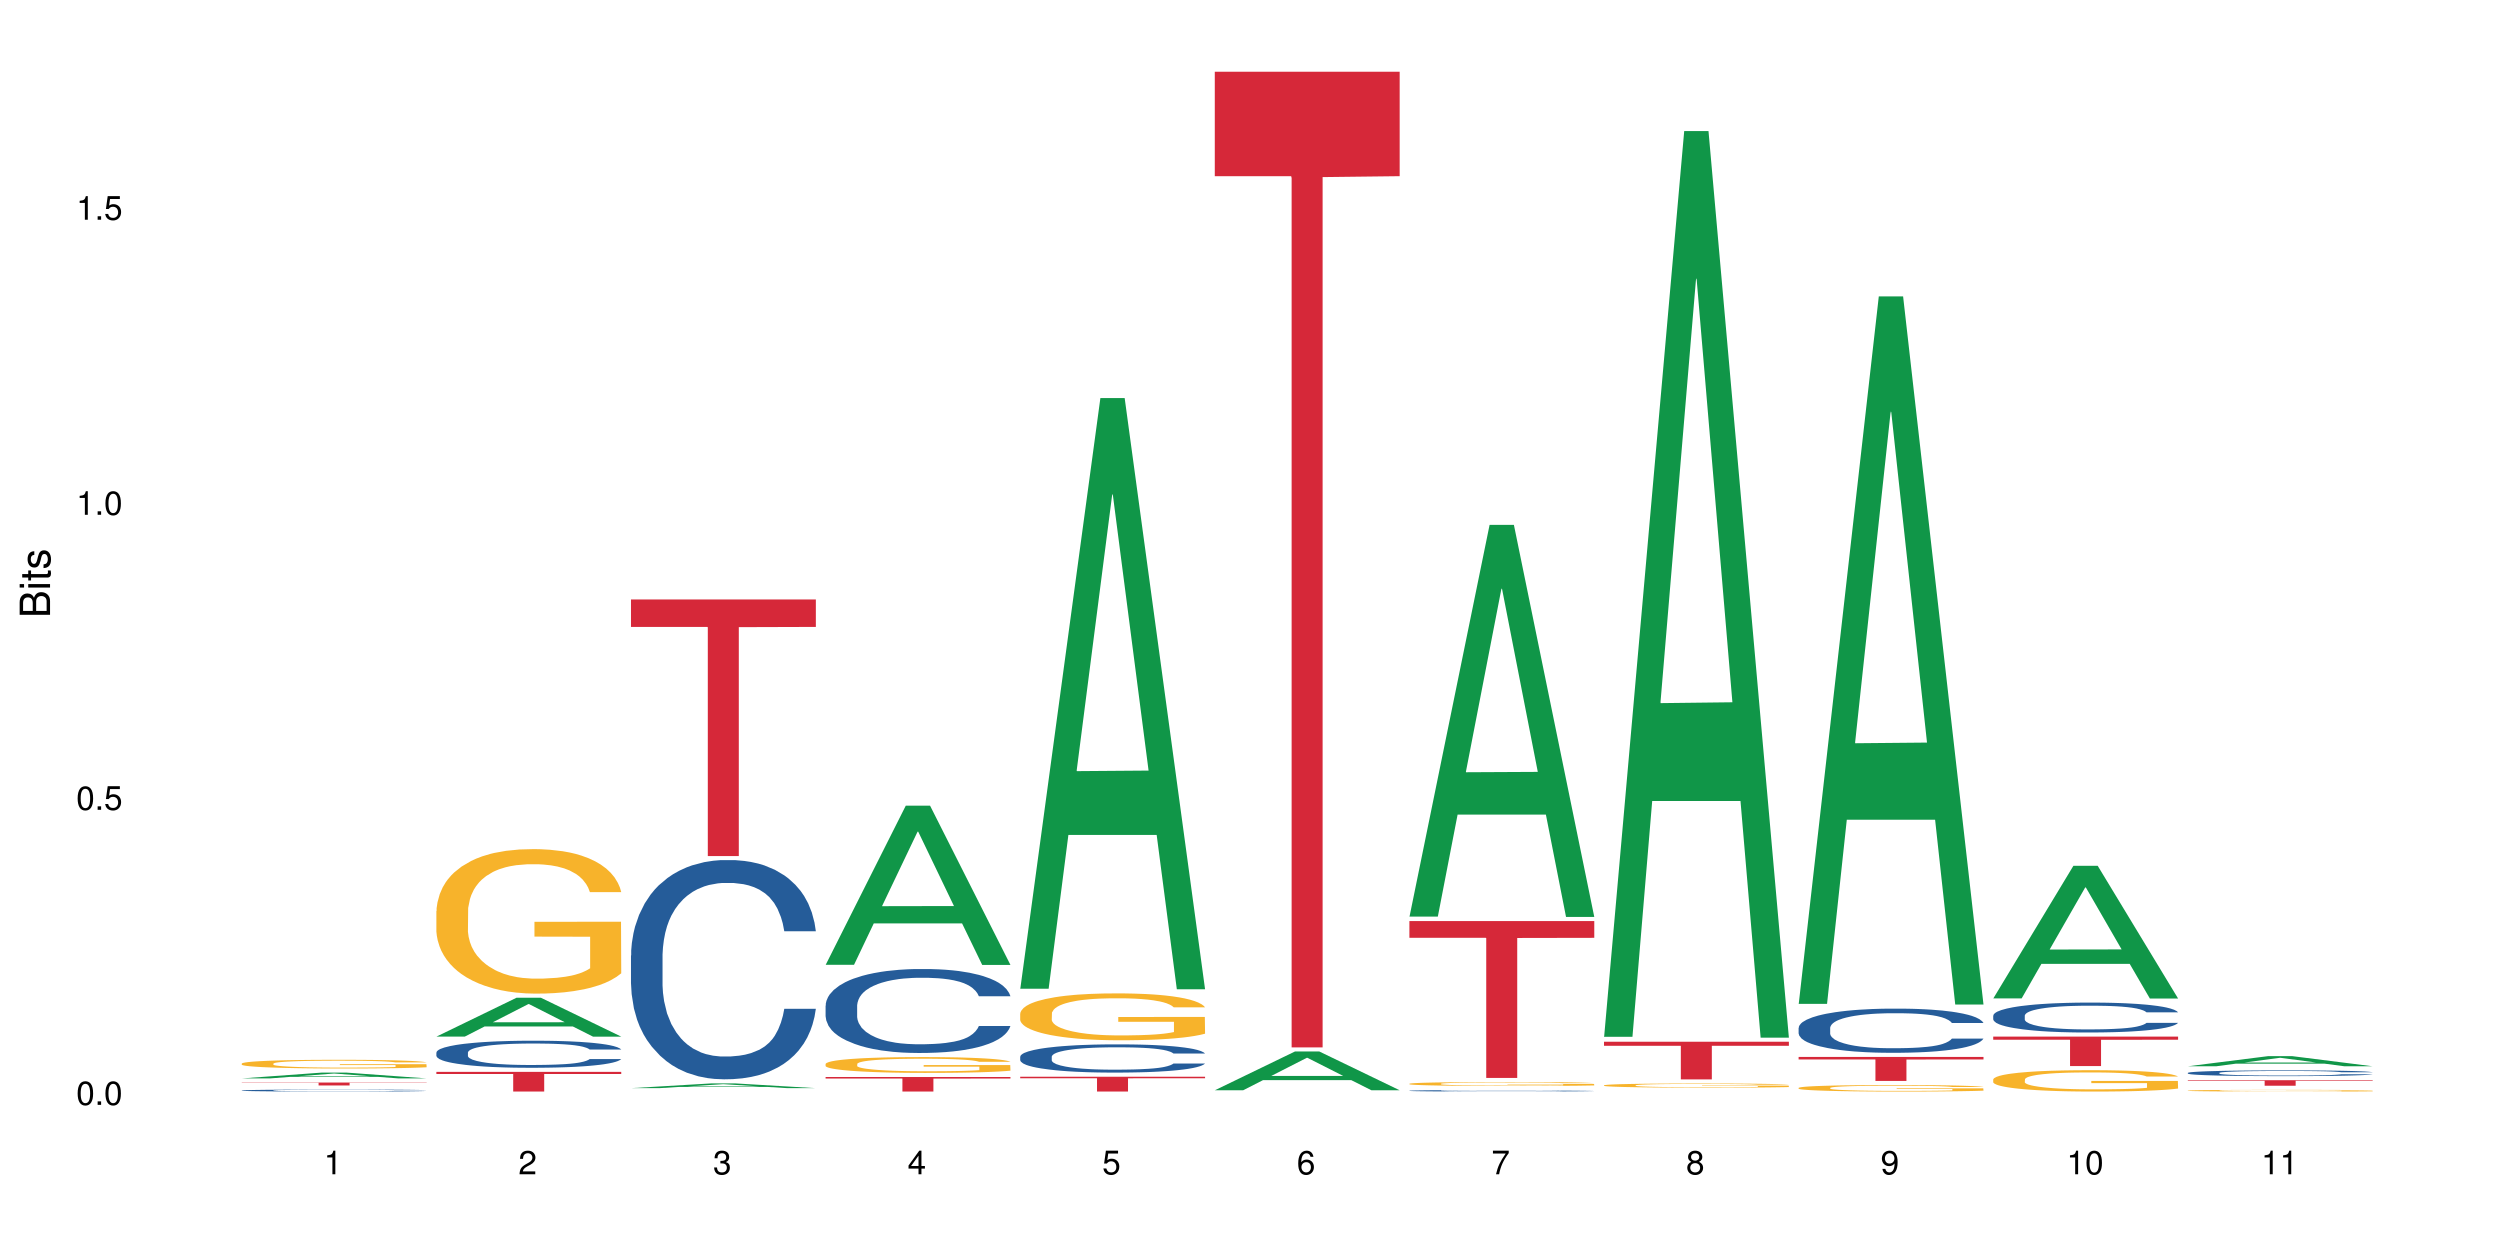 <?xml version="1.0" encoding="UTF-8"?>
<svg xmlns="http://www.w3.org/2000/svg" xmlns:xlink="http://www.w3.org/1999/xlink" width="720pt" height="360pt" viewBox="0 0 720 360" version="1.1">
<defs>
<g>
<symbol overflow="visible" id="glyph0-0">
<path style="stroke:none;" d=""/>
</symbol>
<symbol overflow="visible" id="glyph0-1">
<path style="stroke:none;" d="M 2.641 -6.797 C 2 -6.797 1.422 -6.531 1.078 -6.047 C 0.641 -5.453 0.406 -4.547 0.406 -3.297 C 0.406 -1 1.188 0.219 2.641 0.219 C 4.078 0.219 4.859 -1 4.859 -3.234 C 4.859 -4.562 4.656 -5.438 4.203 -6.047 C 3.844 -6.531 3.281 -6.797 2.641 -6.797 Z M 2.641 -6.047 C 3.547 -6.047 4 -5.125 4 -3.312 C 4 -1.375 3.562 -0.484 2.625 -0.484 C 1.734 -0.484 1.281 -1.422 1.281 -3.281 C 1.281 -5.141 1.734 -6.047 2.641 -6.047 Z M 2.641 -6.047 "/>
</symbol>
<symbol overflow="visible" id="glyph0-2">
<path style="stroke:none;" d="M 1.828 -1 L 0.828 -1 L 0.828 0 L 1.828 0 Z M 1.828 -1 "/>
</symbol>
<symbol overflow="visible" id="glyph0-3">
<path style="stroke:none;" d="M 4.562 -6.797 L 1.062 -6.797 L 0.547 -3.094 L 1.328 -3.094 C 1.719 -3.562 2.047 -3.734 2.578 -3.734 C 3.484 -3.734 4.062 -3.109 4.062 -2.094 C 4.062 -1.125 3.484 -0.531 2.578 -0.531 C 1.828 -0.531 1.375 -0.906 1.188 -1.672 L 0.328 -1.672 C 0.453 -1.109 0.547 -0.844 0.75 -0.594 C 1.125 -0.078 1.828 0.219 2.594 0.219 C 3.969 0.219 4.922 -0.781 4.922 -2.219 C 4.922 -3.562 4.031 -4.484 2.719 -4.484 C 2.25 -4.484 1.859 -4.359 1.469 -4.062 L 1.734 -5.969 L 4.562 -5.969 Z M 4.562 -6.797 "/>
</symbol>
<symbol overflow="visible" id="glyph0-4">
<path style="stroke:none;" d="M 2.484 -4.844 L 2.484 0 L 3.328 0 L 3.328 -6.797 L 2.766 -6.797 C 2.469 -5.75 2.281 -5.609 0.984 -5.453 L 0.984 -4.844 Z M 2.484 -4.844 "/>
</symbol>
<symbol overflow="visible" id="glyph0-5">
<path style="stroke:none;" d="M 4.859 -0.828 L 1.281 -0.828 C 1.359 -1.391 1.672 -1.75 2.5 -2.234 L 3.469 -2.75 C 4.406 -3.266 4.906 -3.969 4.906 -4.812 C 4.906 -5.375 4.672 -5.906 4.266 -6.266 C 3.859 -6.625 3.375 -6.797 2.719 -6.797 C 1.859 -6.797 1.219 -6.5 0.844 -5.922 C 0.609 -5.562 0.5 -5.125 0.484 -4.438 L 1.328 -4.438 C 1.359 -4.906 1.406 -5.188 1.531 -5.406 C 1.75 -5.812 2.188 -6.062 2.703 -6.062 C 3.469 -6.062 4.031 -5.516 4.031 -4.781 C 4.031 -4.25 3.719 -3.797 3.125 -3.438 L 2.234 -2.938 C 0.812 -2.141 0.406 -1.5 0.328 0 L 4.859 0 Z M 4.859 -0.828 "/>
</symbol>
<symbol overflow="visible" id="glyph0-6">
<path style="stroke:none;" d="M 2.125 -3.125 L 2.578 -3.125 C 3.516 -3.125 3.984 -2.703 3.984 -1.891 C 3.984 -1.031 3.469 -0.531 2.578 -0.531 C 1.656 -0.531 1.203 -0.984 1.156 -1.969 L 0.312 -1.969 C 0.344 -1.422 0.438 -1.078 0.609 -0.766 C 0.953 -0.109 1.625 0.219 2.547 0.219 C 3.953 0.219 4.859 -0.609 4.859 -1.906 C 4.859 -2.766 4.516 -3.25 3.703 -3.516 C 4.344 -3.766 4.656 -4.25 4.656 -4.938 C 4.656 -6.109 3.875 -6.797 2.578 -6.797 C 1.203 -6.797 0.484 -6.047 0.453 -4.609 L 1.297 -4.609 C 1.312 -5.016 1.344 -5.25 1.453 -5.453 C 1.641 -5.828 2.062 -6.062 2.594 -6.062 C 3.344 -6.062 3.797 -5.625 3.797 -4.906 C 3.797 -4.422 3.609 -4.141 3.25 -3.984 C 3.016 -3.891 2.719 -3.844 2.125 -3.844 Z M 2.125 -3.125 "/>
</symbol>
<symbol overflow="visible" id="glyph0-7">
<path style="stroke:none;" d="M 3.141 -1.625 L 3.141 0 L 3.984 0 L 3.984 -1.625 L 4.984 -1.625 L 4.984 -2.391 L 3.984 -2.391 L 3.984 -6.797 L 3.359 -6.797 L 0.266 -2.516 L 0.266 -1.625 Z M 3.141 -2.391 L 1 -2.391 L 3.141 -5.359 Z M 3.141 -2.391 "/>
</symbol>
<symbol overflow="visible" id="glyph0-8">
<path style="stroke:none;" d="M 4.781 -5.031 C 4.609 -6.141 3.891 -6.797 2.844 -6.797 C 2.094 -6.797 1.422 -6.438 1.031 -5.828 C 0.609 -5.172 0.406 -4.344 0.406 -3.094 C 0.406 -1.953 0.578 -1.234 0.984 -0.625 C 1.359 -0.078 1.953 0.219 2.703 0.219 C 3.984 0.219 4.922 -0.734 4.922 -2.078 C 4.922 -3.344 4.062 -4.234 2.844 -4.234 C 2.172 -4.234 1.641 -3.969 1.281 -3.469 C 1.281 -5.125 1.828 -6.047 2.797 -6.047 C 3.391 -6.047 3.797 -5.672 3.938 -5.031 Z M 2.734 -3.484 C 3.547 -3.484 4.062 -2.922 4.062 -2 C 4.062 -1.156 3.484 -0.531 2.703 -0.531 C 1.922 -0.531 1.328 -1.188 1.328 -2.047 C 1.328 -2.891 1.906 -3.484 2.734 -3.484 Z M 2.734 -3.484 "/>
</symbol>
<symbol overflow="visible" id="glyph0-9">
<path style="stroke:none;" d="M 4.984 -6.797 L 0.438 -6.797 L 0.438 -5.969 L 4.109 -5.969 C 2.5 -3.656 1.828 -2.234 1.328 0 L 2.219 0 C 2.594 -2.172 3.453 -4.047 4.984 -6.094 Z M 4.984 -6.797 "/>
</symbol>
<symbol overflow="visible" id="glyph0-10">
<path style="stroke:none;" d="M 3.75 -3.578 C 4.453 -4 4.688 -4.344 4.688 -4.984 C 4.688 -6.047 3.844 -6.797 2.641 -6.797 C 1.438 -6.797 0.594 -6.047 0.594 -4.984 C 0.594 -4.359 0.828 -4.016 1.516 -3.578 C 0.734 -3.203 0.359 -2.641 0.359 -1.891 C 0.359 -0.641 1.297 0.219 2.641 0.219 C 3.984 0.219 4.922 -0.641 4.922 -1.875 C 4.922 -2.641 4.531 -3.203 3.75 -3.578 Z M 2.641 -6.047 C 3.359 -6.047 3.812 -5.625 3.812 -4.969 C 3.812 -4.344 3.344 -3.922 2.641 -3.922 C 1.922 -3.922 1.453 -4.344 1.453 -4.984 C 1.453 -5.625 1.922 -6.047 2.641 -6.047 Z M 2.641 -3.203 C 3.484 -3.203 4.062 -2.672 4.062 -1.875 C 4.062 -1.062 3.484 -0.531 2.625 -0.531 C 1.797 -0.531 1.219 -1.078 1.219 -1.875 C 1.219 -2.672 1.797 -3.203 2.641 -3.203 Z M 2.641 -3.203 "/>
</symbol>
<symbol overflow="visible" id="glyph0-11">
<path style="stroke:none;" d="M 0.516 -1.547 C 0.672 -0.438 1.406 0.219 2.438 0.219 C 3.188 0.219 3.859 -0.141 4.266 -0.75 C 4.688 -1.406 4.891 -2.25 4.891 -3.484 C 4.891 -4.625 4.703 -5.359 4.312 -5.953 C 3.938 -6.5 3.344 -6.797 2.594 -6.797 C 1.297 -6.797 0.359 -5.844 0.359 -4.516 C 0.359 -3.25 1.234 -2.344 2.453 -2.344 C 3.094 -2.344 3.562 -2.578 4.016 -3.109 C 4 -1.453 3.469 -0.531 2.5 -0.531 C 1.906 -0.531 1.484 -0.906 1.359 -1.547 Z M 2.578 -6.062 C 3.375 -6.062 3.969 -5.406 3.969 -4.531 C 3.969 -3.688 3.375 -3.094 2.547 -3.094 C 1.734 -3.094 1.234 -3.672 1.234 -4.578 C 1.234 -5.438 1.797 -6.062 2.578 -6.062 Z M 2.578 -6.062 "/>
</symbol>
<symbol overflow="visible" id="glyph1-0">
<path style="stroke:none;" d=""/>
</symbol>
<symbol overflow="visible" id="glyph1-1">
<path style="stroke:none;" d="M 0 -0.953 L 0 -4.891 C 0 -5.719 -0.234 -6.344 -0.734 -6.797 C -1.188 -7.234 -1.812 -7.469 -2.5 -7.469 C -3.547 -7.469 -4.188 -7 -4.625 -5.875 C -4.984 -6.672 -5.641 -7.094 -6.531 -7.094 C -7.156 -7.094 -7.734 -6.859 -8.141 -6.391 C -8.562 -5.938 -8.75 -5.344 -8.75 -4.5 L -8.75 -0.953 Z M -4.984 -2.062 L -7.766 -2.062 L -7.766 -4.219 C -7.766 -4.844 -7.688 -5.203 -7.453 -5.5 C -7.219 -5.812 -6.859 -5.969 -6.375 -5.969 C -5.906 -5.969 -5.531 -5.812 -5.297 -5.5 C -5.062 -5.203 -4.984 -4.844 -4.984 -4.219 Z M -0.984 -2.062 L -4 -2.062 L -4 -4.781 C -4 -5.328 -3.859 -5.688 -3.578 -5.953 C -3.297 -6.219 -2.922 -6.359 -2.484 -6.359 C -2.062 -6.359 -1.688 -6.219 -1.406 -5.953 C -1.109 -5.688 -0.984 -5.328 -0.984 -4.781 Z M -0.984 -2.062 "/>
</symbol>
<symbol overflow="visible" id="glyph1-2">
<path style="stroke:none;" d="M -6.281 -1.797 L -6.281 -0.797 L 0 -0.797 L 0 -1.797 Z M -8.75 -1.797 L -8.75 -0.797 L -7.484 -0.797 L -7.484 -1.797 Z M -8.75 -1.797 "/>
</symbol>
<symbol overflow="visible" id="glyph1-3">
<path style="stroke:none;" d="M -6.281 -3.047 L -6.281 -2.016 L -8.016 -2.016 L -8.016 -1.016 L -6.281 -1.016 L -6.281 -0.172 L -5.469 -0.172 L -5.469 -1.016 L -0.719 -1.016 C -0.078 -1.016 0.281 -1.453 0.281 -2.234 C 0.281 -2.469 0.25 -2.719 0.188 -3.047 L -0.641 -3.047 C -0.609 -2.922 -0.594 -2.766 -0.594 -2.562 C -0.594 -2.141 -0.719 -2.016 -1.156 -2.016 L -5.469 -2.016 L -5.469 -3.047 Z M -6.281 -3.047 "/>
</symbol>
<symbol overflow="visible" id="glyph1-4">
<path style="stroke:none;" d="M -4.531 -5.25 C -5.766 -5.25 -6.469 -4.422 -6.469 -2.969 C -6.469 -1.516 -5.719 -0.562 -4.547 -0.562 C -3.562 -0.562 -3.094 -1.062 -2.734 -2.562 L -2.516 -3.484 C -2.344 -4.188 -2.094 -4.469 -1.625 -4.469 C -1.047 -4.469 -0.641 -3.875 -0.641 -3 C -0.641 -2.453 -0.797 -2 -1.062 -1.75 C -1.25 -1.594 -1.422 -1.531 -1.875 -1.469 L -1.875 -0.406 C -0.422 -0.453 0.281 -1.266 0.281 -2.922 C 0.281 -4.5 -0.5 -5.516 -1.719 -5.516 C -2.656 -5.516 -3.172 -4.984 -3.469 -3.734 L -3.703 -2.766 C -3.891 -1.953 -4.156 -1.609 -4.594 -1.609 C -5.172 -1.609 -5.547 -2.125 -5.547 -2.938 C -5.547 -3.75 -5.203 -4.172 -4.531 -4.203 Z M -4.531 -5.25 "/>
</symbol>
</g>
</defs>
<g id="surface100337">
<rect x="0" y="0" width="720" height="360" style="fill:rgb(100%,100%,100%);fill-opacity:1;stroke:none;"/>
<path style=" stroke:none;fill-rule:nonzero;fill:rgb(6.275%,58.824%,28.235%);fill-opacity:1;" d="M 69.629 310.578 L 69.688 310.578 L 92.723 308.906 L 99.723 308.906 L 122.875 310.582 L 114.738 310.582 L 108.938 310.145 L 83.508 310.145 L 77.82 310.578 L 69.629 310.578 L 85.957 309.965 L 106.605 309.961 L 96.309 309.18 L 96.195 309.18 L 96.082 309.184 L 85.898 309.961 L 85.957 309.965 Z M 69.629 310.578 "/>
<path style=" stroke:none;fill-rule:nonzero;fill:rgb(14.51%,36.078%,60%);fill-opacity:1;" d="M 69.629 314.047 L 69.695 314.047 L 69.695 314.031 L 69.891 314.012 L 70.344 313.988 L 70.797 313.969 L 71.969 313.941 L 73.59 313.91 L 75.277 313.887 L 76.512 313.871 L 77.617 313.863 L 80.148 313.844 L 81.773 313.832 L 83.523 313.824 L 85.668 313.816 L 87.227 313.809 L 90.73 313.801 L 93.328 313.797 L 102.289 313.797 L 104.172 313.801 L 106.25 313.805 L 108.004 313.809 L 111.055 313.82 L 113.781 313.836 L 115.016 313.844 L 116.965 313.859 L 118.457 313.875 L 119.496 313.891 L 120.664 313.91 L 121.703 313.934 L 122.484 313.961 L 122.875 313.984 L 113.781 313.984 L 113.328 313.961 L 112.809 313.945 L 111.836 313.922 L 110.859 313.91 L 109.496 313.895 L 108.266 313.883 L 106.574 313.875 L 105.082 313.867 L 103.523 313.863 L 102.031 313.859 L 99.172 313.855 L 94.629 313.855 L 92.098 313.859 L 90.73 313.863 L 88.785 313.871 L 87.422 313.879 L 85.797 313.891 L 84.695 313.898 L 83.328 313.914 L 82.355 313.926 L 81.254 313.941 L 80.602 313.953 L 80.02 313.969 L 79.5 313.988 L 79.109 314.004 L 78.852 314.023 L 78.719 314.043 L 78.719 314.125 L 78.852 314.145 L 79.176 314.164 L 80.02 314.199 L 81.254 314.227 L 82.68 314.246 L 84.043 314.262 L 84.824 314.27 L 85.863 314.277 L 87.484 314.289 L 89.824 314.301 L 91.188 314.305 L 93.266 314.309 L 95.406 314.312 L 98.266 314.312 L 100.797 314.309 L 102.484 314.305 L 104.238 314.301 L 106.641 314.293 L 108.133 314.285 L 109.434 314.273 L 110.406 314.266 L 111.055 314.258 L 112.031 314.238 L 112.809 314.223 L 113.395 314.203 L 113.781 314.188 L 122.875 314.188 L 122.484 314.207 L 121.898 314.227 L 121.316 314.242 L 120.406 314.262 L 119.367 314.277 L 117.875 314.297 L 116.641 314.309 L 115.016 314.32 L 113.523 314.332 L 111.898 314.34 L 109.496 314.352 L 107.938 314.355 L 106.25 314.359 L 104.238 314.363 L 101.707 314.367 L 98.977 314.371 L 93.719 314.371 L 91.707 314.367 L 89.043 314.363 L 85.73 314.352 L 83.328 314.344 L 81.445 314.332 L 79.824 314.324 L 78.004 314.309 L 75.668 314.285 L 74.238 314.27 L 73.266 314.254 L 72.16 314.234 L 71.383 314.215 L 70.473 314.184 L 69.824 314.148 L 69.629 314.117 Z M 69.629 314.047 "/>
<path style=" stroke:none;fill-rule:nonzero;fill:rgb(96.863%,70.196%,16.863%);fill-opacity:1;" d="M 69.629 306.293 L 69.695 306.293 L 69.695 306.246 L 69.953 306.141 L 70.602 306 L 71.449 305.883 L 72.355 305.793 L 72.941 305.742 L 73.914 305.676 L 74.758 305.625 L 76.902 305.52 L 79.629 305.426 L 81.121 305.383 L 82.809 305.344 L 85.215 305.301 L 86.316 305.285 L 89.691 305.25 L 93.523 305.227 L 97.746 305.219 L 99.691 305.223 L 102.355 305.23 L 105.992 305.254 L 108.07 305.277 L 109.691 305.301 L 111.379 305.332 L 113.457 305.375 L 115.406 305.434 L 116.965 305.488 L 118.523 305.555 L 119.82 305.629 L 120.926 305.711 L 121.898 305.805 L 122.484 305.887 L 122.875 305.965 L 113.848 305.965 L 113.328 305.887 L 112.742 305.824 L 111.77 305.746 L 110.797 305.691 L 109.82 305.648 L 108.004 305.59 L 106.445 305.555 L 104.496 305.52 L 102.613 305.5 L 100.473 305.488 L 99.172 305.48 L 95.73 305.48 L 92.613 305.5 L 90.797 305.516 L 89.5 305.535 L 87.68 305.57 L 86.578 305.598 L 85.926 305.613 L 83.98 305.688 L 82.68 305.75 L 81.965 305.793 L 81.059 305.863 L 80.406 305.926 L 79.695 306.016 L 79.305 306.086 L 78.785 306.242 L 78.719 306.652 L 78.914 306.742 L 79.305 306.836 L 79.824 306.918 L 80.602 307.004 L 81.383 307.07 L 82.746 307.16 L 83.914 307.219 L 84.824 307.258 L 86.578 307.32 L 87.289 307.34 L 88.98 307.383 L 90.73 307.414 L 92.875 307.441 L 94.5 307.457 L 97.094 307.469 L 100.406 307.469 L 104.305 307.453 L 106.77 307.434 L 108.457 307.418 L 109.562 307.402 L 110.926 307.375 L 111.898 307.352 L 112.809 307.328 L 113.914 307.289 L 113.914 306.742 L 97.875 306.738 L 97.875 306.48 L 122.809 306.48 L 122.875 307.375 L 121.512 307.438 L 119.82 307.496 L 118.199 307.543 L 116.512 307.582 L 114.109 307.625 L 112.16 307.652 L 109.172 307.684 L 106.445 307.707 L 103.59 307.719 L 101.055 307.727 L 98.07 307.727 L 95.406 307.723 L 92.551 307.711 L 90.277 307.691 L 88.199 307.668 L 86.121 307.641 L 83.523 307.59 L 81.836 307.551 L 80.082 307.504 L 78.332 307.445 L 76.773 307.383 L 75.734 307.336 L 74.695 307.281 L 73.59 307.211 L 72.551 307.133 L 71.773 307.062 L 71.059 306.984 L 70.539 306.906 L 70.02 306.805 L 69.758 306.723 L 69.629 306.652 Z M 69.629 306.293 "/>
<path style=" stroke:none;fill-rule:nonzero;fill:rgb(83.922%,15.686%,22.353%);fill-opacity:1;" d="M 69.629 311.762 L 122.875 311.762 L 122.875 311.852 L 100.684 311.855 L 100.684 312.617 L 91.754 312.617 L 91.754 311.855 L 91.625 311.852 L 69.629 311.852 Z M 69.629 311.762 "/>
<path style=" stroke:none;fill-rule:nonzero;fill:rgb(6.275%,58.824%,28.235%);fill-opacity:1;" d="M 125.676 298.539 L 125.734 298.527 L 148.77 287.344 L 155.77 287.344 L 178.918 298.551 L 170.785 298.551 L 164.984 295.625 L 139.555 295.625 L 133.867 298.539 L 125.676 298.539 L 142 294.414 L 162.652 294.402 L 152.355 289.176 L 152.242 289.164 L 152.129 289.195 L 141.945 294.402 L 142 294.414 Z M 125.676 298.539 "/>
<path style=" stroke:none;fill-rule:nonzero;fill:rgb(14.51%,36.078%,60%);fill-opacity:1;" d="M 125.676 303.121 L 125.742 303.113 L 125.742 302.941 L 125.934 302.672 L 126.391 302.328 L 126.844 302.094 L 128.012 301.672 L 129.637 301.27 L 131.324 300.953 L 132.559 300.77 L 133.664 300.625 L 136.195 300.363 L 137.816 300.227 L 139.57 300.105 L 141.715 299.984 L 143.273 299.914 L 146.777 299.801 L 149.375 299.75 L 151.391 299.73 L 155.738 299.73 L 158.336 299.758 L 160.219 299.793 L 162.297 299.852 L 164.051 299.914 L 167.102 300.07 L 169.828 300.27 L 171.062 300.383 L 173.012 300.605 L 174.504 300.82 L 175.543 301.004 L 176.711 301.27 L 177.75 301.59 L 178.531 301.953 L 178.918 302.258 L 169.828 302.258 L 169.375 301.973 L 168.855 301.754 L 167.883 301.461 L 166.906 301.254 L 165.543 301.047 L 164.309 300.91 L 162.621 300.777 L 161.129 300.691 L 159.57 300.625 L 158.078 300.582 L 155.219 300.543 L 151.906 300.543 L 150.676 300.555 L 148.141 300.613 L 146.777 300.664 L 144.832 300.762 L 143.469 300.855 L 141.844 300.996 L 140.738 301.117 L 139.375 301.305 L 138.402 301.469 L 137.297 301.703 L 136.648 301.879 L 136.066 302.078 L 135.547 302.316 L 135.156 302.562 L 134.895 302.828 L 134.766 303.086 L 134.766 304.188 L 134.895 304.445 L 135.219 304.742 L 136.066 305.18 L 137.297 305.555 L 138.727 305.855 L 140.09 306.07 L 140.871 306.168 L 141.91 306.281 L 143.531 306.426 L 145.871 306.566 L 147.234 306.625 L 149.312 306.684 L 151.453 306.711 L 154.312 306.711 L 156.844 306.684 L 158.531 306.645 L 160.285 306.59 L 162.688 306.469 L 164.18 306.355 L 165.48 306.219 L 166.453 306.082 L 167.102 305.969 L 168.074 305.75 L 168.855 305.508 L 169.441 305.258 L 169.828 305.016 L 178.918 305.016 L 178.531 305.301 L 177.945 305.578 L 177.363 305.785 L 176.453 306.035 L 175.414 306.254 L 173.922 306.504 L 172.688 306.668 L 171.062 306.844 L 169.57 306.98 L 167.945 307.102 L 165.543 307.246 L 163.984 307.316 L 162.297 307.379 L 160.285 307.438 L 157.754 307.488 L 155.023 307.516 L 152.492 307.523 L 149.766 307.508 L 147.754 307.48 L 145.09 307.414 L 141.777 307.289 L 139.375 307.152 L 137.492 307.016 L 135.871 306.875 L 134.051 306.684 L 131.715 306.367 L 130.285 306.125 L 129.312 305.926 L 128.207 305.648 L 127.43 305.398 L 126.52 305 L 125.871 304.496 L 125.676 304.102 Z M 125.676 303.121 "/>
<path style=" stroke:none;fill-rule:nonzero;fill:rgb(96.863%,70.196%,16.863%);fill-opacity:1;" d="M 125.676 262.371 L 125.742 262.332 L 125.742 261.57 L 126 259.863 L 126.648 257.504 L 127.492 255.566 L 128.402 254.047 L 128.988 253.246 L 129.961 252.109 L 130.805 251.27 L 132.949 249.562 L 135.676 247.965 L 137.168 247.281 L 138.855 246.633 L 141.258 245.91 L 142.363 245.645 L 145.738 245.039 L 149.57 244.656 L 153.793 244.543 L 155.738 244.582 L 158.402 244.734 L 162.039 245.152 L 164.117 245.531 L 165.738 245.91 L 167.426 246.406 L 169.504 247.168 L 171.453 248.078 L 173.012 248.992 L 174.57 250.133 L 175.867 251.348 L 176.973 252.676 L 177.945 254.273 L 178.531 255.605 L 178.918 256.934 L 169.895 256.934 L 169.375 255.605 L 168.789 254.578 L 167.816 253.324 L 166.844 252.41 L 165.867 251.688 L 164.051 250.699 L 162.492 250.094 L 160.543 249.562 L 158.66 249.219 L 156.52 248.992 L 155.219 248.914 L 151.777 248.914 L 148.66 249.18 L 146.844 249.484 L 145.543 249.789 L 143.727 250.359 L 142.621 250.816 L 141.973 251.121 L 140.027 252.297 L 138.727 253.363 L 138.012 254.086 L 137.105 255.223 L 136.453 256.25 L 135.738 257.77 L 135.352 258.91 L 134.832 261.496 L 134.766 268.34 L 134.961 269.781 L 135.352 271.34 L 135.871 272.711 L 136.648 274.152 L 137.43 275.258 L 138.793 276.738 L 139.961 277.727 L 140.871 278.371 L 142.621 279.398 L 143.336 279.742 L 145.023 280.426 L 146.777 280.957 L 148.922 281.414 L 150.543 281.641 L 153.141 281.832 L 156.453 281.832 L 160.348 281.605 L 162.816 281.301 L 164.504 280.996 L 165.609 280.73 L 166.973 280.312 L 167.945 279.93 L 168.855 279.512 L 169.961 278.867 L 169.961 269.781 L 153.922 269.746 L 153.922 265.488 L 178.855 265.449 L 178.918 280.312 L 177.555 281.336 L 175.867 282.324 L 174.246 283.086 L 172.555 283.73 L 170.152 284.453 L 168.207 284.91 L 165.219 285.441 L 162.492 285.785 L 159.637 286.012 L 157.102 286.129 L 154.117 286.164 L 151.453 286.09 L 148.598 285.859 L 146.324 285.559 L 144.246 285.176 L 142.168 284.684 L 139.57 283.883 L 137.883 283.238 L 136.129 282.441 L 134.375 281.488 L 132.816 280.465 L 131.777 279.664 L 130.742 278.754 L 129.637 277.613 L 128.598 276.32 L 127.82 275.141 L 127.105 273.812 L 126.586 272.559 L 126.066 270.848 L 125.805 269.477 L 125.676 268.301 Z M 125.676 262.371 "/>
<path style=" stroke:none;fill-rule:nonzero;fill:rgb(83.922%,15.686%,22.353%);fill-opacity:1;" d="M 125.676 308.703 L 178.918 308.703 L 178.918 309.309 L 156.73 309.312 L 156.73 314.371 L 147.801 314.371 L 147.801 309.32 L 147.672 309.309 L 125.676 309.309 Z M 125.676 308.703 "/>
<path style=" stroke:none;fill-rule:nonzero;fill:rgb(6.275%,58.824%,28.235%);fill-opacity:1;" d="M 181.723 313.387 L 181.777 313.387 L 204.816 312.023 L 211.812 312.023 L 234.965 313.391 L 226.832 313.391 L 221.031 313.035 L 195.602 313.035 L 189.914 313.387 L 181.723 313.387 L 198.047 312.887 L 218.695 312.883 L 208.402 312.246 L 208.289 312.246 L 208.172 312.25 L 197.992 312.883 L 198.047 312.887 Z M 181.723 313.387 "/>
<path style=" stroke:none;fill-rule:nonzero;fill:rgb(14.51%,36.078%,60%);fill-opacity:1;" d="M 181.723 275.188 L 181.785 275.129 L 181.785 273.742 L 181.98 271.551 L 182.438 268.781 L 182.891 266.879 L 184.059 263.473 L 185.684 260.184 L 187.371 257.645 L 188.605 256.145 L 189.707 254.992 L 192.242 252.855 L 193.863 251.762 L 195.617 250.777 L 197.762 249.797 L 199.32 249.223 L 202.824 248.297 L 205.422 247.895 L 207.434 247.723 L 211.785 247.723 L 214.383 247.953 L 216.266 248.242 L 218.344 248.703 L 220.098 249.223 L 223.148 250.492 L 225.875 252.105 L 227.109 253.031 L 229.059 254.816 L 230.551 256.551 L 231.59 258.051 L 232.758 260.184 L 233.797 262.781 L 234.578 265.723 L 234.965 268.203 L 225.875 268.203 L 225.422 265.898 L 224.902 264.109 L 223.926 261.742 L 222.953 260.07 L 221.59 258.395 L 220.355 257.301 L 218.668 256.203 L 217.176 255.512 L 215.617 254.992 L 214.121 254.645 L 211.266 254.301 L 207.953 254.301 L 206.723 254.414 L 204.188 254.875 L 202.824 255.281 L 200.875 256.086 L 199.512 256.836 L 197.891 257.992 L 196.785 258.973 L 195.422 260.473 L 194.449 261.801 L 193.344 263.703 L 192.695 265.148 L 192.109 266.762 L 191.59 268.668 L 191.203 270.688 L 190.941 272.82 L 190.812 274.898 L 190.812 283.84 L 190.941 285.918 L 191.266 288.344 L 192.109 291.863 L 193.344 294.922 L 194.773 297.344 L 196.137 299.074 L 196.918 299.883 L 197.953 300.805 L 199.578 301.961 L 201.914 303.113 L 203.281 303.574 L 205.355 304.035 L 207.5 304.266 L 210.355 304.266 L 212.891 304.035 L 214.578 303.75 L 216.332 303.285 L 218.734 302.305 L 220.227 301.383 L 221.523 300.285 L 222.5 299.191 L 223.148 298.266 L 224.121 296.477 L 224.902 294.516 L 225.484 292.496 L 225.875 290.535 L 234.965 290.535 L 234.578 292.844 L 233.992 295.094 L 233.406 296.766 L 232.5 298.785 L 231.461 300.574 L 229.965 302.594 L 228.734 303.922 L 227.109 305.363 L 225.617 306.461 L 223.992 307.441 L 221.59 308.594 L 220.031 309.172 L 218.344 309.691 L 216.332 310.152 L 213.797 310.559 L 211.07 310.789 L 208.539 310.844 L 205.812 310.73 L 203.801 310.5 L 201.137 309.98 L 197.824 308.941 L 195.422 307.844 L 193.539 306.75 L 191.918 305.594 L 190.098 304.035 L 187.762 301.496 L 186.332 299.535 L 185.359 297.922 L 184.254 295.672 L 183.477 293.652 L 182.566 290.418 L 181.918 286.324 L 181.723 283.148 Z M 181.723 275.188 "/>
<path style=" stroke:none;fill-rule:nonzero;fill:rgb(83.922%,15.686%,22.353%);fill-opacity:1;" d="M 181.723 172.641 L 234.965 172.641 L 234.965 180.551 L 212.777 180.621 L 212.777 246.543 L 203.848 246.543 L 203.848 180.691 L 203.719 180.551 L 181.723 180.551 Z M 181.723 172.641 "/>
<path style=" stroke:none;fill-rule:nonzero;fill:rgb(6.275%,58.824%,28.235%);fill-opacity:1;" d="M 237.77 277.863 L 237.824 277.82 L 260.863 232.035 L 267.859 232.035 L 291.012 277.906 L 282.879 277.906 L 277.074 265.934 L 251.648 265.934 L 245.961 277.863 L 237.77 277.863 L 254.094 260.98 L 274.742 260.938 L 264.449 239.527 L 264.332 239.484 L 264.219 239.613 L 254.039 260.938 L 254.094 260.98 Z M 237.77 277.863 "/>
<path style=" stroke:none;fill-rule:nonzero;fill:rgb(14.51%,36.078%,60%);fill-opacity:1;" d="M 237.77 289.605 L 237.832 289.582 L 237.832 289.051 L 238.027 288.211 L 238.484 287.152 L 238.938 286.422 L 240.105 285.117 L 241.73 283.859 L 243.418 282.887 L 244.652 282.312 L 245.754 281.871 L 248.289 281.051 L 249.91 280.633 L 251.664 280.258 L 253.805 279.883 L 255.363 279.66 L 258.871 279.309 L 261.469 279.152 L 263.48 279.086 L 267.832 279.086 L 270.43 279.176 L 272.312 279.285 L 274.391 279.461 L 276.145 279.66 L 279.195 280.148 L 281.922 280.766 L 283.156 281.117 L 285.105 281.805 L 286.598 282.469 L 287.637 283.043 L 288.805 283.859 L 289.844 284.852 L 290.621 285.98 L 291.012 286.93 L 281.922 286.93 L 281.469 286.047 L 280.949 285.363 L 279.973 284.457 L 279 283.816 L 277.637 283.176 L 276.402 282.754 L 274.715 282.336 L 273.223 282.07 L 271.664 281.871 L 270.168 281.738 L 267.312 281.605 L 264 281.605 L 262.766 281.648 L 260.234 281.824 L 258.871 281.98 L 256.922 282.289 L 255.559 282.578 L 253.938 283.02 L 252.832 283.395 L 251.469 283.969 L 250.496 284.477 L 249.391 285.207 L 248.742 285.758 L 248.156 286.379 L 247.637 287.105 L 247.25 287.879 L 246.988 288.699 L 246.859 289.492 L 246.859 292.918 L 246.988 293.715 L 247.312 294.641 L 248.156 295.992 L 249.391 297.16 L 250.82 298.09 L 252.184 298.754 L 252.961 299.062 L 254 299.414 L 255.625 299.855 L 257.961 300.301 L 259.324 300.477 L 261.402 300.652 L 263.547 300.742 L 266.402 300.742 L 268.938 300.652 L 270.625 300.543 L 272.379 300.367 L 274.781 299.988 L 276.273 299.637 L 277.57 299.215 L 278.547 298.797 L 279.195 298.441 L 280.168 297.758 L 280.949 297.008 L 281.531 296.234 L 281.922 295.48 L 291.012 295.48 L 290.621 296.367 L 290.039 297.227 L 289.453 297.867 L 288.547 298.641 L 287.508 299.328 L 286.012 300.102 L 284.777 300.609 L 283.156 301.16 L 281.664 301.582 L 280.039 301.957 L 277.637 302.398 L 276.078 302.621 L 274.391 302.816 L 272.379 302.996 L 269.844 303.148 L 267.117 303.238 L 264.586 303.262 L 261.859 303.215 L 259.844 303.129 L 257.184 302.93 L 253.871 302.531 L 251.469 302.109 L 249.586 301.691 L 247.961 301.25 L 246.145 300.652 L 243.809 299.68 L 242.379 298.93 L 241.406 298.309 L 240.301 297.449 L 239.523 296.676 L 238.613 295.438 L 237.965 293.867 L 237.77 292.652 Z M 237.77 289.605 "/>
<path style=" stroke:none;fill-rule:nonzero;fill:rgb(96.863%,70.196%,16.863%);fill-opacity:1;" d="M 237.77 306.391 L 237.832 306.387 L 237.832 306.305 L 238.094 306.117 L 238.742 305.859 L 239.586 305.648 L 240.496 305.48 L 241.078 305.395 L 242.055 305.27 L 242.898 305.176 L 245.039 304.988 L 247.77 304.812 L 249.262 304.738 L 250.949 304.668 L 253.352 304.59 L 254.457 304.559 L 257.832 304.492 L 261.664 304.453 L 265.883 304.441 L 267.832 304.445 L 270.492 304.461 L 274.129 304.508 L 276.207 304.547 L 277.832 304.59 L 279.52 304.645 L 281.598 304.727 L 283.547 304.828 L 285.105 304.926 L 286.66 305.051 L 287.961 305.184 L 289.066 305.332 L 290.039 305.504 L 290.621 305.652 L 291.012 305.797 L 281.988 305.797 L 281.469 305.652 L 280.883 305.539 L 279.91 305.402 L 278.934 305.301 L 277.961 305.223 L 276.145 305.113 L 274.586 305.047 L 272.637 304.988 L 270.754 304.953 L 268.609 304.926 L 267.312 304.918 L 263.871 304.918 L 260.754 304.949 L 258.938 304.98 L 257.637 305.016 L 255.82 305.078 L 254.715 305.125 L 254.066 305.16 L 252.117 305.289 L 250.82 305.406 L 250.105 305.484 L 249.195 305.609 L 248.547 305.723 L 247.832 305.887 L 247.441 306.012 L 246.922 306.297 L 246.859 307.047 L 247.055 307.203 L 247.441 307.375 L 247.961 307.523 L 248.742 307.684 L 249.52 307.805 L 250.883 307.965 L 252.055 308.074 L 252.961 308.145 L 254.715 308.258 L 255.43 308.293 L 257.117 308.371 L 258.871 308.426 L 261.016 308.477 L 262.637 308.504 L 265.234 308.523 L 268.547 308.523 L 272.441 308.5 L 274.91 308.465 L 276.598 308.434 L 277.703 308.402 L 279.066 308.355 L 280.039 308.316 L 280.949 308.27 L 282.051 308.199 L 282.051 307.203 L 266.016 307.199 L 266.016 306.734 L 290.949 306.73 L 291.012 308.355 L 289.648 308.469 L 287.961 308.578 L 286.336 308.66 L 284.648 308.73 L 282.246 308.812 L 280.297 308.859 L 277.312 308.918 L 274.586 308.957 L 271.727 308.98 L 269.195 308.992 L 266.207 308.996 L 263.547 308.988 L 260.688 308.965 L 258.418 308.93 L 256.34 308.891 L 254.262 308.836 L 251.664 308.75 L 249.977 308.676 L 248.223 308.59 L 246.469 308.484 L 244.91 308.375 L 243.871 308.285 L 242.832 308.188 L 241.73 308.062 L 240.691 307.918 L 239.91 307.789 L 239.195 307.645 L 238.676 307.508 L 238.156 307.32 L 237.898 307.172 L 237.77 307.043 Z M 237.77 306.391 "/>
<path style=" stroke:none;fill-rule:nonzero;fill:rgb(83.922%,15.686%,22.353%);fill-opacity:1;" d="M 237.77 310.176 L 291.012 310.176 L 291.012 310.625 L 268.82 310.629 L 268.82 314.371 L 259.895 314.371 L 259.895 310.633 L 259.766 310.625 L 237.77 310.625 Z M 237.77 310.176 "/>
<path style=" stroke:none;fill-rule:nonzero;fill:rgb(6.275%,58.824%,28.235%);fill-opacity:1;" d="M 293.816 284.754 L 293.871 284.594 L 316.91 114.652 L 323.906 114.652 L 347.059 284.914 L 338.926 284.914 L 333.121 240.469 L 307.695 240.469 L 302.008 284.754 L 293.816 284.754 L 310.141 222.086 L 330.789 221.926 L 320.492 142.469 L 320.379 142.309 L 320.266 142.789 L 310.082 221.926 L 310.141 222.086 Z M 293.816 284.754 "/>
<path style=" stroke:none;fill-rule:nonzero;fill:rgb(14.51%,36.078%,60%);fill-opacity:1;" d="M 293.816 304.316 L 293.879 304.309 L 293.879 304.133 L 294.074 303.848 L 294.527 303.492 L 294.984 303.246 L 296.152 302.809 L 297.777 302.387 L 299.465 302.059 L 300.699 301.867 L 301.801 301.719 L 304.332 301.441 L 305.957 301.301 L 307.711 301.176 L 309.852 301.047 L 311.41 300.973 L 314.918 300.855 L 317.516 300.805 L 319.527 300.781 L 323.879 300.781 L 326.477 300.812 L 328.359 300.848 L 330.438 300.906 L 332.191 300.973 L 335.242 301.137 L 337.969 301.344 L 339.203 301.465 L 341.148 301.695 L 342.645 301.918 L 343.684 302.109 L 344.852 302.387 L 345.891 302.719 L 346.668 303.098 L 347.059 303.418 L 337.969 303.418 L 337.516 303.121 L 336.996 302.891 L 336.02 302.586 L 335.047 302.371 L 333.684 302.156 L 332.449 302.016 L 330.762 301.871 L 329.266 301.785 L 327.711 301.719 L 326.215 301.672 L 323.359 301.629 L 320.047 301.629 L 318.812 301.645 L 316.281 301.703 L 314.918 301.754 L 312.969 301.859 L 311.605 301.953 L 309.984 302.102 L 308.879 302.23 L 307.516 302.422 L 306.543 302.594 L 305.438 302.84 L 304.789 303.023 L 304.203 303.234 L 303.684 303.477 L 303.293 303.738 L 303.035 304.012 L 302.906 304.281 L 302.906 305.434 L 303.035 305.699 L 303.359 306.012 L 304.203 306.465 L 305.438 306.859 L 306.867 307.172 L 308.23 307.395 L 309.008 307.496 L 310.047 307.617 L 311.672 307.766 L 314.008 307.914 L 315.371 307.973 L 317.449 308.031 L 319.594 308.062 L 322.449 308.062 L 324.98 308.031 L 326.672 307.996 L 328.422 307.938 L 330.824 307.809 L 332.32 307.691 L 333.617 307.551 L 334.594 307.406 L 335.242 307.289 L 336.215 307.059 L 336.996 306.805 L 337.578 306.547 L 337.969 306.293 L 347.059 306.293 L 346.668 306.59 L 346.086 306.879 L 345.5 307.098 L 344.59 307.355 L 343.551 307.586 L 342.059 307.848 L 340.824 308.016 L 339.203 308.203 L 337.707 308.344 L 336.086 308.469 L 333.684 308.617 L 332.125 308.695 L 330.438 308.762 L 328.422 308.82 L 325.891 308.871 L 323.164 308.902 L 320.633 308.91 L 317.906 308.895 L 315.891 308.863 L 313.23 308.797 L 309.918 308.664 L 307.516 308.523 L 305.633 308.383 L 304.008 308.234 L 302.191 308.031 L 299.852 307.707 L 298.426 307.453 L 297.449 307.246 L 296.348 306.953 L 295.566 306.695 L 294.66 306.277 L 294.008 305.75 L 293.816 305.344 Z M 293.816 304.316 "/>
<path style=" stroke:none;fill-rule:nonzero;fill:rgb(96.863%,70.196%,16.863%);fill-opacity:1;" d="M 293.816 291.879 L 293.879 291.867 L 293.879 291.621 L 294.141 291.066 L 294.789 290.301 L 295.633 289.672 L 296.543 289.176 L 297.125 288.918 L 298.102 288.547 L 298.945 288.277 L 301.086 287.723 L 303.812 287.203 L 305.309 286.98 L 306.996 286.773 L 309.398 286.539 L 310.504 286.449 L 313.879 286.254 L 317.711 286.129 L 321.93 286.094 L 323.879 286.105 L 326.539 286.156 L 330.176 286.289 L 332.254 286.414 L 333.879 286.539 L 335.566 286.699 L 337.645 286.945 L 339.59 287.242 L 341.148 287.535 L 342.707 287.906 L 344.008 288.301 L 345.109 288.734 L 346.086 289.25 L 346.668 289.684 L 347.059 290.113 L 338.035 290.113 L 337.516 289.684 L 336.93 289.352 L 335.957 288.941 L 334.98 288.648 L 334.008 288.414 L 332.191 288.094 L 330.633 287.895 L 328.684 287.723 L 326.801 287.609 L 324.656 287.535 L 323.359 287.512 L 319.918 287.512 L 316.801 287.598 L 314.984 287.695 L 313.684 287.797 L 311.867 287.98 L 310.762 288.129 L 310.113 288.227 L 308.164 288.609 L 306.867 288.957 L 306.152 289.191 L 305.242 289.559 L 304.594 289.895 L 303.879 290.387 L 303.488 290.758 L 302.969 291.594 L 302.906 293.816 L 303.102 294.285 L 303.488 294.789 L 304.008 295.234 L 304.789 295.703 L 305.566 296.062 L 306.93 296.543 L 308.102 296.863 L 309.008 297.074 L 310.762 297.406 L 311.477 297.516 L 313.164 297.738 L 314.918 297.91 L 317.059 298.059 L 318.684 298.133 L 321.281 298.195 L 324.594 298.195 L 328.488 298.121 L 330.957 298.023 L 332.645 297.922 L 333.746 297.836 L 335.113 297.703 L 336.086 297.578 L 336.996 297.441 L 338.098 297.234 L 338.098 294.285 L 322.059 294.273 L 322.059 292.891 L 346.992 292.879 L 347.059 297.703 L 345.695 298.035 L 344.008 298.355 L 342.383 298.602 L 340.695 298.812 L 338.293 299.047 L 336.344 299.195 L 333.359 299.367 L 330.633 299.477 L 327.773 299.551 L 325.242 299.59 L 322.254 299.602 L 319.594 299.578 L 316.734 299.504 L 314.465 299.402 L 312.387 299.281 L 310.309 299.121 L 307.711 298.859 L 306.023 298.652 L 304.27 298.391 L 302.516 298.086 L 300.957 297.75 L 299.918 297.492 L 298.879 297.195 L 297.777 296.824 L 296.738 296.406 L 295.957 296.023 L 295.242 295.594 L 294.723 295.184 L 294.203 294.629 L 293.945 294.188 L 293.816 293.805 Z M 293.816 291.879 "/>
<path style=" stroke:none;fill-rule:nonzero;fill:rgb(83.922%,15.686%,22.353%);fill-opacity:1;" d="M 293.816 310.09 L 347.059 310.09 L 347.059 310.547 L 324.867 310.551 L 324.867 314.371 L 315.941 314.371 L 315.941 310.555 L 315.812 310.547 L 293.816 310.547 Z M 293.816 310.09 "/>
<path style=" stroke:none;fill-rule:nonzero;fill:rgb(6.275%,58.824%,28.235%);fill-opacity:1;" d="M 349.859 313.988 L 349.918 313.98 L 372.957 302.824 L 379.953 302.824 L 403.105 314 L 394.973 314 L 389.168 311.082 L 363.742 311.082 L 358.051 313.988 L 349.859 313.988 L 366.188 309.875 L 386.836 309.867 L 376.539 304.648 L 376.426 304.641 L 376.312 304.672 L 366.129 309.867 L 366.188 309.875 Z M 349.859 313.988 "/>
<path style=" stroke:none;fill-rule:nonzero;fill:rgb(83.922%,15.686%,22.353%);fill-opacity:1;" d="M 349.859 20.664 L 403.105 20.664 L 403.105 50.738 L 380.914 51.004 L 380.914 301.645 L 371.988 301.645 L 371.988 51.266 L 371.859 50.738 L 349.859 50.738 Z M 349.859 20.664 "/>
<path style=" stroke:none;fill-rule:nonzero;fill:rgb(6.275%,58.824%,28.235%);fill-opacity:1;" d="M 405.906 263.973 L 405.965 263.867 L 429.004 151.156 L 436 151.156 L 459.152 264.078 L 451.016 264.078 L 445.215 234.602 L 419.789 234.602 L 414.098 263.973 L 405.906 263.973 L 422.234 222.406 L 442.883 222.301 L 432.586 169.605 L 432.473 169.496 L 432.359 169.816 L 422.176 222.301 L 422.234 222.406 Z M 405.906 263.973 "/>
<path style=" stroke:none;fill-rule:nonzero;fill:rgb(14.51%,36.078%,60%);fill-opacity:1;" d="M 405.906 314.129 L 405.973 314.129 L 405.973 314.117 L 406.168 314.105 L 406.621 314.086 L 407.078 314.07 L 408.246 314.051 L 409.867 314.027 L 411.555 314.008 L 412.789 314 L 413.895 313.992 L 416.426 313.977 L 418.051 313.969 L 419.805 313.961 L 421.945 313.957 L 423.504 313.953 L 427.012 313.945 L 429.609 313.941 L 435.973 313.941 L 438.566 313.945 L 440.453 313.945 L 442.527 313.949 L 444.281 313.953 L 447.336 313.961 L 450.062 313.973 L 451.293 313.977 L 453.242 313.992 L 454.734 314.004 L 455.773 314.012 L 456.945 314.027 L 457.984 314.043 L 458.762 314.062 L 459.152 314.082 L 450.062 314.082 L 449.605 314.066 L 449.086 314.055 L 448.113 314.039 L 447.141 314.027 L 445.777 314.016 L 444.543 314.008 L 442.855 314 L 441.359 313.996 L 439.801 313.992 L 438.309 313.988 L 430.906 313.988 L 428.375 313.992 L 427.012 313.992 L 425.062 314 L 423.699 314.004 L 422.074 314.012 L 420.973 314.02 L 419.609 314.027 L 418.633 314.039 L 417.531 314.051 L 416.883 314.059 L 416.297 314.07 L 415.777 314.086 L 415.387 314.098 L 415.129 314.113 L 414.996 314.125 L 414.996 314.188 L 415.129 314.203 L 415.453 314.219 L 416.297 314.242 L 417.531 314.262 L 418.957 314.277 L 420.324 314.289 L 421.102 314.297 L 422.141 314.301 L 423.766 314.309 L 426.102 314.316 L 427.465 314.32 L 429.543 314.324 L 438.762 314.324 L 440.516 314.32 L 442.918 314.312 L 444.41 314.305 L 445.711 314.301 L 446.684 314.293 L 447.336 314.285 L 448.309 314.273 L 449.086 314.262 L 449.672 314.246 L 450.062 314.234 L 459.152 314.234 L 458.762 314.25 L 458.176 314.266 L 457.594 314.273 L 456.684 314.289 L 455.645 314.301 L 454.152 314.316 L 452.918 314.324 L 451.293 314.332 L 449.801 314.34 L 448.18 314.348 L 445.777 314.355 L 444.219 314.359 L 442.527 314.363 L 440.516 314.367 L 437.984 314.367 L 435.258 314.371 L 429.996 314.371 L 427.984 314.367 L 425.32 314.363 L 422.012 314.359 L 419.609 314.352 L 417.727 314.344 L 416.102 314.336 L 414.285 314.324 L 411.945 314.309 L 410.52 314.293 L 409.543 314.281 L 408.441 314.27 L 407.66 314.254 L 406.75 314.23 L 406.102 314.203 L 405.906 314.184 Z M 405.906 314.129 "/>
<path style=" stroke:none;fill-rule:nonzero;fill:rgb(96.863%,70.196%,16.863%);fill-opacity:1;" d="M 405.906 312.113 L 405.973 312.113 L 405.973 312.09 L 406.23 312.043 L 406.883 311.98 L 407.727 311.926 L 408.633 311.887 L 409.219 311.863 L 410.191 311.832 L 411.039 311.809 L 413.18 311.762 L 415.906 311.719 L 417.402 311.699 L 419.09 311.684 L 421.492 311.664 L 422.594 311.656 L 425.973 311.641 L 429.801 311.629 L 434.023 311.625 L 435.973 311.625 L 438.633 311.629 L 442.27 311.641 L 444.348 311.652 L 445.969 311.664 L 447.66 311.676 L 449.738 311.695 L 451.684 311.723 L 453.242 311.746 L 454.801 311.777 L 456.102 311.812 L 457.203 311.848 L 458.176 311.891 L 458.762 311.926 L 459.152 311.965 L 450.125 311.965 L 449.605 311.926 L 449.023 311.898 L 448.047 311.867 L 447.074 311.84 L 446.102 311.82 L 444.281 311.793 L 442.723 311.777 L 440.777 311.762 L 438.895 311.754 L 436.75 311.746 L 432.012 311.746 L 428.895 311.754 L 427.074 311.762 L 425.777 311.77 L 423.957 311.785 L 422.855 311.797 L 422.207 311.805 L 420.258 311.836 L 418.957 311.867 L 418.246 311.887 L 417.336 311.918 L 416.688 311.945 L 415.973 311.988 L 415.582 312.02 L 415.062 312.09 L 414.996 312.277 L 415.191 312.316 L 415.582 312.359 L 416.102 312.395 L 416.883 312.434 L 417.66 312.465 L 419.023 312.504 L 420.191 312.531 L 421.102 312.551 L 422.855 312.578 L 423.57 312.586 L 425.258 312.605 L 427.012 312.621 L 429.152 312.633 L 430.777 312.641 L 433.375 312.645 L 436.684 312.645 L 440.582 312.637 L 443.047 312.629 L 444.738 312.621 L 445.84 312.613 L 447.203 312.602 L 448.18 312.594 L 449.086 312.582 L 450.191 312.562 L 450.191 312.316 L 434.152 312.312 L 434.152 312.199 L 459.086 312.195 L 459.152 312.602 L 457.789 312.629 L 456.102 312.656 L 454.477 312.68 L 452.789 312.695 L 450.387 312.715 L 448.438 312.727 L 445.449 312.742 L 442.723 312.754 L 439.867 312.758 L 437.336 312.762 L 431.684 312.762 L 428.828 312.754 L 426.555 312.746 L 422.398 312.723 L 419.805 312.699 L 418.113 312.684 L 416.363 312.66 L 414.609 312.637 L 413.051 312.605 L 412.012 312.586 L 410.973 312.559 L 409.867 312.527 L 408.828 312.492 L 408.051 312.461 L 407.336 312.426 L 406.816 312.391 L 406.297 312.344 L 406.039 312.309 L 405.906 312.273 Z M 405.906 312.113 "/>
<path style=" stroke:none;fill-rule:nonzero;fill:rgb(83.922%,15.686%,22.353%);fill-opacity:1;" d="M 405.906 265.258 L 459.152 265.258 L 459.152 270.094 L 436.961 270.137 L 436.961 310.445 L 428.035 310.445 L 428.035 270.18 L 427.902 270.094 L 405.906 270.094 Z M 405.906 265.258 "/>
<path style=" stroke:none;fill-rule:nonzero;fill:rgb(6.275%,58.824%,28.235%);fill-opacity:1;" d="M 461.953 298.605 L 462.012 298.359 L 485.051 37.754 L 492.047 37.754 L 515.199 298.848 L 507.062 298.848 L 501.262 230.695 L 475.832 230.695 L 470.145 298.605 L 461.953 298.605 L 478.281 202.5 L 498.93 202.254 L 488.633 80.41 L 488.52 80.164 L 488.406 80.902 L 478.223 202.254 L 478.281 202.5 Z M 461.953 298.605 "/>
<path style=" stroke:none;fill-rule:nonzero;fill:rgb(96.863%,70.196%,16.863%);fill-opacity:1;" d="M 461.953 312.559 L 462.02 312.559 L 462.02 312.535 L 462.277 312.488 L 462.93 312.418 L 463.773 312.363 L 464.68 312.32 L 465.266 312.297 L 466.238 312.262 L 467.082 312.238 L 469.227 312.191 L 471.953 312.145 L 473.445 312.125 L 475.137 312.105 L 477.539 312.086 L 478.641 312.078 L 482.02 312.059 L 485.848 312.047 L 492.016 312.047 L 494.68 312.051 L 498.316 312.062 L 500.395 312.074 L 502.016 312.086 L 503.703 312.098 L 505.781 312.121 L 507.73 312.148 L 509.289 312.172 L 510.848 312.207 L 512.145 312.242 L 513.25 312.281 L 514.223 312.324 L 514.809 312.363 L 515.199 312.402 L 506.172 312.402 L 505.652 312.363 L 505.07 312.336 L 504.094 312.297 L 502.148 312.25 L 500.328 312.223 L 498.77 312.207 L 496.82 312.191 L 494.938 312.18 L 492.797 312.172 L 488.055 312.172 L 484.941 312.18 L 483.121 312.188 L 481.824 312.195 L 480.004 312.211 L 478.902 312.227 L 478.25 312.234 L 476.305 312.27 L 475.004 312.301 L 474.289 312.32 L 473.383 312.352 L 472.734 312.383 L 472.02 312.426 L 471.629 312.461 L 471.109 312.535 L 471.043 312.73 L 471.238 312.773 L 471.629 312.816 L 472.148 312.855 L 472.926 312.898 L 473.707 312.93 L 475.07 312.973 L 476.238 313 L 477.148 313.02 L 478.902 313.051 L 479.617 313.059 L 481.305 313.078 L 483.059 313.094 L 485.199 313.105 L 486.824 313.113 L 489.422 313.121 L 492.73 313.121 L 496.629 313.113 L 499.094 313.105 L 500.781 313.094 L 501.887 313.086 L 503.25 313.074 L 504.223 313.066 L 505.133 313.051 L 506.238 313.035 L 506.238 312.773 L 490.199 312.77 L 490.199 312.648 L 515.133 312.648 L 515.199 313.074 L 513.836 313.105 L 512.145 313.133 L 510.523 313.156 L 508.836 313.176 L 506.434 313.195 L 504.484 313.207 L 501.496 313.223 L 498.77 313.234 L 495.914 313.238 L 493.383 313.242 L 487.73 313.242 L 484.875 313.234 L 482.602 313.227 L 478.445 313.203 L 475.848 313.18 L 474.16 313.16 L 472.406 313.137 L 470.656 313.109 L 469.098 313.078 L 468.059 313.059 L 467.02 313.031 L 465.914 312.996 L 464.875 312.961 L 464.098 312.926 L 463.383 312.887 L 462.863 312.852 L 462.344 312.805 L 462.082 312.762 L 461.953 312.73 Z M 461.953 312.559 "/>
<path style=" stroke:none;fill-rule:nonzero;fill:rgb(83.922%,15.686%,22.353%);fill-opacity:1;" d="M 461.953 300.027 L 515.199 300.027 L 515.199 301.188 L 493.008 301.199 L 493.008 310.867 L 484.078 310.867 L 484.078 301.207 L 483.949 301.188 L 461.953 301.188 Z M 461.953 300.027 "/>
<path style=" stroke:none;fill-rule:nonzero;fill:rgb(6.275%,58.824%,28.235%);fill-opacity:1;" d="M 518 289.117 L 518.059 288.926 L 541.094 85.371 L 548.094 85.371 L 571.246 289.309 L 563.109 289.309 L 557.309 236.074 L 531.879 236.074 L 526.191 289.117 L 518 289.117 L 534.324 214.055 L 554.977 213.863 L 544.68 118.691 L 544.566 118.5 L 544.453 119.074 L 534.27 213.863 L 534.324 214.055 Z M 518 289.117 "/>
<path style=" stroke:none;fill-rule:nonzero;fill:rgb(14.51%,36.078%,60%);fill-opacity:1;" d="M 518 296.023 L 518.066 296.012 L 518.066 295.734 L 518.262 295.293 L 518.715 294.734 L 519.168 294.348 L 520.336 293.664 L 521.961 293 L 523.648 292.488 L 524.883 292.188 L 525.988 291.953 L 528.52 291.523 L 530.141 291.305 L 531.895 291.105 L 534.039 290.906 L 535.598 290.793 L 539.102 290.605 L 541.699 290.523 L 543.715 290.488 L 548.062 290.488 L 550.66 290.535 L 552.543 290.594 L 554.621 290.688 L 556.375 290.793 L 559.426 291.047 L 562.152 291.371 L 563.387 291.559 L 565.336 291.918 L 566.828 292.27 L 567.867 292.57 L 569.035 293 L 570.074 293.523 L 570.855 294.117 L 571.246 294.617 L 562.152 294.617 L 561.699 294.152 L 561.18 293.793 L 560.207 293.316 L 559.23 292.977 L 557.867 292.641 L 556.633 292.418 L 554.945 292.199 L 553.453 292.059 L 551.895 291.953 L 550.402 291.883 L 547.543 291.812 L 544.234 291.812 L 543 291.836 L 540.465 291.93 L 539.102 292.012 L 537.156 292.176 L 535.793 292.324 L 534.168 292.559 L 533.062 292.758 L 531.699 293.059 L 530.727 293.324 L 529.621 293.711 L 528.973 294 L 528.391 294.328 L 527.871 294.711 L 527.48 295.117 L 527.219 295.547 L 527.09 295.965 L 527.09 297.77 L 527.219 298.188 L 527.547 298.676 L 528.391 299.383 L 529.621 300 L 531.051 300.488 L 532.414 300.84 L 533.195 301 L 534.234 301.188 L 535.855 301.418 L 538.195 301.652 L 539.559 301.746 L 541.637 301.84 L 543.777 301.887 L 546.637 301.887 L 549.168 301.84 L 550.855 301.781 L 552.609 301.688 L 555.012 301.488 L 556.504 301.305 L 557.805 301.082 L 558.777 300.863 L 559.426 300.676 L 560.402 300.316 L 561.18 299.918 L 561.766 299.512 L 562.152 299.117 L 571.246 299.117 L 570.855 299.582 L 570.27 300.035 L 569.688 300.375 L 568.777 300.781 L 567.738 301.141 L 566.246 301.547 L 565.012 301.816 L 563.387 302.105 L 561.895 302.328 L 560.27 302.523 L 557.867 302.758 L 556.309 302.875 L 554.621 302.977 L 552.609 303.07 L 550.078 303.152 L 547.348 303.199 L 544.816 303.211 L 542.09 303.188 L 540.078 303.141 L 537.414 303.035 L 534.102 302.828 L 531.699 302.605 L 529.816 302.387 L 528.195 302.152 L 526.375 301.84 L 524.039 301.328 L 522.609 300.93 L 521.637 300.605 L 520.531 300.152 L 519.754 299.746 L 518.844 299.094 L 518.195 298.27 L 518 297.629 Z M 518 296.023 "/>
<path style=" stroke:none;fill-rule:nonzero;fill:rgb(96.863%,70.196%,16.863%);fill-opacity:1;" d="M 518 313.297 L 518.066 313.293 L 518.066 313.262 L 518.324 313.184 L 518.973 313.078 L 519.816 312.988 L 520.727 312.922 L 521.312 312.883 L 522.285 312.832 L 523.129 312.793 L 525.273 312.719 L 528 312.645 L 529.492 312.613 L 531.18 312.586 L 533.582 312.555 L 534.688 312.539 L 538.062 312.512 L 541.895 312.496 L 546.117 312.492 L 548.062 312.492 L 550.727 312.5 L 554.363 312.52 L 556.441 312.535 L 558.062 312.555 L 559.75 312.574 L 561.828 312.609 L 563.777 312.652 L 565.336 312.691 L 566.895 312.742 L 568.191 312.797 L 569.297 312.859 L 570.27 312.93 L 570.855 312.992 L 571.246 313.051 L 562.219 313.051 L 561.699 312.992 L 561.113 312.945 L 560.141 312.887 L 559.168 312.848 L 558.191 312.812 L 556.375 312.77 L 554.816 312.742 L 552.867 312.719 L 550.984 312.703 L 548.844 312.691 L 547.543 312.688 L 544.102 312.688 L 540.984 312.699 L 539.168 312.715 L 537.871 312.727 L 536.051 312.754 L 534.949 312.773 L 534.297 312.789 L 532.352 312.84 L 531.051 312.891 L 530.336 312.922 L 529.43 312.973 L 528.777 313.02 L 528.066 313.09 L 527.676 313.141 L 527.156 313.258 L 527.09 313.566 L 527.285 313.629 L 527.676 313.699 L 528.195 313.762 L 528.973 313.828 L 529.754 313.879 L 531.117 313.945 L 532.285 313.988 L 533.195 314.02 L 534.949 314.066 L 535.66 314.082 L 537.352 314.113 L 539.102 314.137 L 541.246 314.156 L 542.867 314.168 L 545.465 314.176 L 548.777 314.176 L 552.672 314.164 L 555.141 314.152 L 556.828 314.137 L 557.934 314.125 L 559.297 314.105 L 560.27 314.09 L 561.18 314.07 L 562.285 314.043 L 562.285 313.629 L 546.246 313.629 L 546.246 313.438 L 571.18 313.434 L 571.246 314.105 L 569.879 314.152 L 568.191 314.199 L 566.57 314.23 L 564.883 314.262 L 562.477 314.293 L 560.531 314.312 L 557.543 314.34 L 554.816 314.352 L 551.961 314.363 L 549.426 314.367 L 546.441 314.371 L 543.777 314.367 L 540.922 314.355 L 538.648 314.344 L 534.492 314.305 L 531.895 314.27 L 530.207 314.238 L 528.453 314.203 L 526.699 314.16 L 525.145 314.113 L 524.105 314.078 L 523.066 314.035 L 521.961 313.984 L 520.922 313.926 L 520.145 313.871 L 519.43 313.812 L 518.91 313.758 L 518.391 313.68 L 518.129 313.617 L 518 313.562 Z M 518 313.297 "/>
<path style=" stroke:none;fill-rule:nonzero;fill:rgb(83.922%,15.686%,22.353%);fill-opacity:1;" d="M 518 304.391 L 571.246 304.391 L 571.246 305.133 L 549.055 305.137 L 549.055 311.312 L 540.125 311.312 L 540.125 305.145 L 539.996 305.133 L 518 305.133 Z M 518 304.391 "/>
<path style=" stroke:none;fill-rule:nonzero;fill:rgb(6.275%,58.824%,28.235%);fill-opacity:1;" d="M 574.047 287.535 L 574.102 287.5 L 597.141 249.348 L 604.137 249.348 L 627.289 287.57 L 619.156 287.57 L 613.355 277.594 L 587.926 277.594 L 582.238 287.535 L 574.047 287.535 L 590.371 273.465 L 611.023 273.43 L 600.727 255.594 L 600.613 255.559 L 600.496 255.664 L 590.316 273.43 L 590.371 273.465 Z M 574.047 287.535 "/>
<path style=" stroke:none;fill-rule:nonzero;fill:rgb(14.51%,36.078%,60%);fill-opacity:1;" d="M 574.047 292.496 L 574.113 292.488 L 574.113 292.301 L 574.305 292 L 574.762 291.625 L 575.215 291.363 L 576.383 290.898 L 578.008 290.453 L 579.695 290.105 L 580.93 289.902 L 582.035 289.742 L 584.566 289.453 L 586.188 289.301 L 587.941 289.168 L 590.086 289.035 L 591.645 288.957 L 595.148 288.832 L 597.746 288.773 L 599.758 288.75 L 604.109 288.75 L 606.707 288.781 L 608.59 288.824 L 610.668 288.887 L 612.422 288.957 L 615.473 289.129 L 618.199 289.348 L 619.434 289.477 L 621.383 289.719 L 622.875 289.957 L 623.914 290.16 L 625.082 290.453 L 626.121 290.805 L 626.902 291.207 L 627.289 291.547 L 618.199 291.547 L 617.746 291.23 L 617.227 290.988 L 616.254 290.664 L 615.277 290.434 L 613.914 290.207 L 612.68 290.059 L 610.992 289.91 L 609.5 289.812 L 607.941 289.742 L 606.449 289.695 L 603.59 289.648 L 600.277 289.648 L 599.047 289.664 L 596.512 289.727 L 595.148 289.781 L 593.203 289.891 L 591.84 289.996 L 590.215 290.152 L 589.109 290.285 L 587.746 290.492 L 586.773 290.672 L 585.668 290.93 L 585.02 291.129 L 584.438 291.348 L 583.918 291.609 L 583.527 291.883 L 583.266 292.176 L 583.137 292.457 L 583.137 293.676 L 583.266 293.961 L 583.59 294.293 L 584.438 294.773 L 585.668 295.188 L 587.098 295.52 L 588.461 295.754 L 589.242 295.867 L 590.281 295.992 L 591.902 296.148 L 594.242 296.305 L 595.605 296.367 L 597.684 296.434 L 599.824 296.465 L 602.68 296.465 L 605.215 296.434 L 606.902 296.395 L 608.656 296.328 L 611.059 296.195 L 612.551 296.07 L 613.852 295.922 L 614.824 295.77 L 615.473 295.645 L 616.445 295.402 L 617.227 295.133 L 617.812 294.859 L 618.199 294.59 L 627.289 294.59 L 626.902 294.906 L 626.316 295.211 L 625.73 295.441 L 624.824 295.715 L 623.785 295.961 L 622.289 296.234 L 621.059 296.418 L 619.434 296.613 L 617.941 296.762 L 616.316 296.895 L 613.914 297.055 L 612.355 297.133 L 610.668 297.203 L 608.656 297.266 L 606.121 297.32 L 603.395 297.352 L 600.863 297.359 L 598.137 297.344 L 596.125 297.312 L 593.461 297.242 L 590.148 297.102 L 587.746 296.953 L 585.863 296.801 L 584.242 296.645 L 582.422 296.434 L 580.086 296.086 L 578.656 295.816 L 577.684 295.598 L 576.578 295.289 L 575.801 295.016 L 574.891 294.574 L 574.242 294.016 L 574.047 293.582 Z M 574.047 292.496 "/>
<path style=" stroke:none;fill-rule:nonzero;fill:rgb(96.863%,70.196%,16.863%);fill-opacity:1;" d="M 574.047 310.852 L 574.113 310.848 L 574.113 310.734 L 574.371 310.48 L 575.02 310.133 L 575.863 309.848 L 576.773 309.621 L 577.359 309.504 L 578.332 309.336 L 579.176 309.211 L 581.32 308.957 L 584.047 308.723 L 585.539 308.621 L 587.227 308.523 L 589.629 308.418 L 590.734 308.379 L 594.109 308.289 L 597.941 308.234 L 602.16 308.215 L 604.109 308.223 L 606.773 308.242 L 610.41 308.305 L 612.484 308.363 L 614.109 308.418 L 615.797 308.492 L 617.875 308.605 L 619.824 308.738 L 621.383 308.875 L 622.941 309.043 L 624.238 309.223 L 625.344 309.418 L 626.316 309.656 L 626.902 309.852 L 627.289 310.047 L 618.266 310.047 L 617.746 309.852 L 617.16 309.699 L 616.188 309.516 L 615.215 309.379 L 614.238 309.273 L 612.422 309.125 L 610.863 309.035 L 608.914 308.957 L 607.031 308.906 L 604.891 308.875 L 603.59 308.863 L 600.148 308.863 L 597.031 308.902 L 595.215 308.945 L 593.914 308.992 L 592.098 309.074 L 590.992 309.145 L 590.344 309.188 L 588.398 309.363 L 587.098 309.52 L 586.383 309.625 L 585.477 309.797 L 584.824 309.945 L 584.109 310.172 L 583.723 310.34 L 583.203 310.723 L 583.137 311.734 L 583.332 311.949 L 583.723 312.18 L 584.242 312.383 L 585.02 312.594 L 585.801 312.758 L 587.164 312.977 L 588.332 313.121 L 589.242 313.219 L 590.992 313.371 L 591.707 313.422 L 593.395 313.523 L 595.148 313.602 L 597.293 313.668 L 598.914 313.703 L 601.512 313.73 L 604.824 313.73 L 608.719 313.695 L 611.188 313.652 L 612.875 313.605 L 613.98 313.566 L 615.344 313.504 L 616.316 313.449 L 617.227 313.387 L 618.332 313.293 L 618.332 311.949 L 602.293 311.941 L 602.293 311.312 L 627.227 311.309 L 627.289 313.504 L 625.926 313.656 L 624.238 313.805 L 622.617 313.914 L 620.926 314.012 L 618.523 314.117 L 616.578 314.184 L 613.59 314.266 L 610.863 314.312 L 608.008 314.348 L 605.473 314.363 L 602.488 314.371 L 599.824 314.359 L 596.969 314.324 L 594.695 314.281 L 592.617 314.223 L 590.539 314.152 L 587.941 314.035 L 586.254 313.938 L 584.5 313.82 L 582.746 313.68 L 581.188 313.527 L 580.148 313.41 L 579.109 313.273 L 578.008 313.105 L 576.969 312.914 L 576.188 312.742 L 575.477 312.543 L 574.957 312.359 L 574.438 312.105 L 574.176 311.902 L 574.047 311.73 Z M 574.047 310.852 "/>
<path style=" stroke:none;fill-rule:nonzero;fill:rgb(83.922%,15.686%,22.353%);fill-opacity:1;" d="M 574.047 298.539 L 627.289 298.539 L 627.289 299.449 L 605.102 299.457 L 605.102 307.035 L 596.172 307.035 L 596.172 299.465 L 596.043 299.449 L 574.047 299.449 Z M 574.047 298.539 "/>
<path style=" stroke:none;fill-rule:nonzero;fill:rgb(6.275%,58.824%,28.235%);fill-opacity:1;" d="M 630.094 307.086 L 630.148 307.082 L 653.188 304.172 L 660.184 304.172 L 683.336 307.09 L 675.203 307.09 L 669.398 306.328 L 643.973 306.328 L 638.285 307.086 L 630.094 307.086 L 646.418 306.012 L 667.066 306.012 L 656.773 304.648 L 656.656 304.648 L 656.543 304.656 L 646.363 306.012 L 646.418 306.012 Z M 630.094 307.086 "/>
<path style=" stroke:none;fill-rule:nonzero;fill:rgb(14.51%,36.078%,60%);fill-opacity:1;" d="M 630.094 308.988 L 630.156 308.988 L 630.156 308.953 L 630.352 308.895 L 630.809 308.82 L 631.262 308.77 L 632.43 308.684 L 634.055 308.594 L 635.742 308.527 L 636.977 308.488 L 638.078 308.461 L 640.613 308.402 L 642.234 308.375 L 643.988 308.348 L 646.133 308.324 L 647.691 308.309 L 651.195 308.285 L 653.793 308.273 L 655.805 308.27 L 660.156 308.27 L 662.754 308.273 L 664.637 308.281 L 666.715 308.293 L 668.469 308.309 L 671.52 308.34 L 674.246 308.383 L 675.48 308.406 L 677.43 308.453 L 678.922 308.5 L 679.961 308.539 L 681.129 308.594 L 682.168 308.664 L 682.949 308.742 L 683.336 308.805 L 674.246 308.805 L 673.793 308.746 L 673.273 308.699 L 672.297 308.637 L 671.324 308.594 L 669.961 308.547 L 668.727 308.52 L 667.039 308.492 L 665.547 308.473 L 663.988 308.461 L 662.492 308.449 L 659.637 308.441 L 656.324 308.441 L 655.09 308.445 L 652.559 308.457 L 651.195 308.469 L 649.246 308.488 L 647.883 308.508 L 646.262 308.539 L 645.156 308.562 L 643.793 308.602 L 642.82 308.637 L 641.715 308.688 L 641.066 308.727 L 640.48 308.77 L 639.961 308.816 L 639.574 308.871 L 639.312 308.926 L 639.184 308.98 L 639.184 309.215 L 639.312 309.27 L 639.637 309.336 L 640.48 309.426 L 641.715 309.508 L 643.145 309.57 L 644.508 309.617 L 645.285 309.637 L 646.324 309.66 L 647.949 309.691 L 650.285 309.723 L 651.648 309.734 L 653.727 309.746 L 655.871 309.754 L 658.727 309.754 L 661.262 309.746 L 662.949 309.738 L 664.703 309.727 L 667.105 309.699 L 668.598 309.676 L 669.895 309.648 L 670.871 309.617 L 671.52 309.594 L 672.492 309.547 L 673.273 309.496 L 673.855 309.445 L 674.246 309.391 L 683.336 309.391 L 682.949 309.453 L 682.363 309.512 L 681.777 309.555 L 680.871 309.609 L 679.832 309.656 L 678.336 309.707 L 677.105 309.742 L 675.48 309.781 L 673.988 309.809 L 672.363 309.836 L 669.961 309.867 L 668.402 309.883 L 666.715 309.895 L 664.703 309.906 L 662.168 309.918 L 659.441 309.922 L 656.91 309.926 L 654.184 309.922 L 652.168 309.914 L 649.508 309.902 L 646.195 309.875 L 643.793 309.848 L 641.91 309.816 L 640.289 309.785 L 638.469 309.746 L 636.133 309.68 L 634.703 309.629 L 633.73 309.586 L 632.625 309.527 L 631.848 309.473 L 630.938 309.391 L 630.289 309.281 L 630.094 309.199 Z M 630.094 308.988 "/>
<path style=" stroke:none;fill-rule:nonzero;fill:rgb(96.863%,70.196%,16.863%);fill-opacity:1;" d="M 630.094 314.09 L 630.156 314.09 L 630.156 314.082 L 630.418 314.062 L 631.066 314.031 L 631.91 314.012 L 632.82 313.992 L 633.406 313.984 L 634.379 313.969 L 635.223 313.961 L 637.367 313.941 L 640.094 313.922 L 641.586 313.914 L 643.273 313.906 L 645.676 313.898 L 646.781 313.895 L 650.156 313.887 L 653.988 313.883 L 658.207 313.879 L 660.156 313.883 L 662.82 313.883 L 666.453 313.887 L 668.531 313.891 L 670.156 313.898 L 671.844 313.902 L 673.922 313.91 L 675.871 313.922 L 678.988 313.945 L 680.285 313.961 L 681.391 313.977 L 682.363 313.996 L 682.949 314.012 L 683.336 314.027 L 674.312 314.027 L 673.793 314.012 L 673.207 314 L 672.234 313.984 L 671.258 313.973 L 670.285 313.965 L 668.469 313.953 L 666.91 313.945 L 664.961 313.941 L 663.078 313.938 L 660.938 313.934 L 653.078 313.934 L 651.262 313.938 L 649.961 313.941 L 648.145 313.949 L 647.039 313.953 L 646.391 313.957 L 644.441 313.973 L 643.145 313.984 L 642.43 313.992 L 641.52 314.008 L 640.871 314.02 L 640.156 314.035 L 639.77 314.051 L 639.25 314.082 L 639.184 314.16 L 639.379 314.176 L 639.77 314.195 L 640.289 314.211 L 641.066 314.23 L 641.844 314.242 L 643.211 314.258 L 644.379 314.27 L 645.285 314.277 L 647.039 314.289 L 647.754 314.297 L 649.441 314.305 L 651.195 314.309 L 653.34 314.316 L 654.961 314.316 L 657.559 314.32 L 660.871 314.32 L 664.766 314.316 L 667.234 314.312 L 668.922 314.309 L 670.027 314.309 L 671.391 314.301 L 672.363 314.297 L 673.273 314.293 L 674.375 314.285 L 674.375 314.176 L 658.34 314.176 L 658.34 314.129 L 683.273 314.125 L 683.336 314.301 L 681.973 314.312 L 680.285 314.324 L 678.66 314.336 L 676.973 314.344 L 674.57 314.352 L 672.625 314.355 L 669.637 314.363 L 666.91 314.367 L 664.051 314.367 L 661.52 314.371 L 655.871 314.371 L 653.016 314.367 L 650.742 314.363 L 648.664 314.359 L 646.586 314.352 L 643.988 314.344 L 642.301 314.336 L 640.547 314.328 L 638.793 314.316 L 637.234 314.305 L 636.195 314.293 L 635.156 314.285 L 634.055 314.27 L 633.016 314.254 L 632.234 314.242 L 631.523 314.227 L 631.004 314.211 L 630.484 314.191 L 630.223 314.176 L 630.094 314.16 Z M 630.094 314.09 "/>
<path style=" stroke:none;fill-rule:nonzero;fill:rgb(83.922%,15.686%,22.353%);fill-opacity:1;" d="M 630.094 311.105 L 683.336 311.105 L 683.336 311.273 L 661.148 311.277 L 661.148 312.699 L 652.219 312.699 L 652.219 311.277 L 652.09 311.273 L 630.094 311.273 Z M 630.094 311.105 "/>
<g style="fill:rgb(0%,0%,0%);fill-opacity:1;">
  <use xlink:href="#glyph0-1" x="21.957" y="318.198"/>
  <use xlink:href="#glyph0-2" x="27.291" y="318.198"/>
  <use xlink:href="#glyph0-1" x="29.958" y="318.198"/>
</g>
<g style="fill:rgb(0%,0%,0%);fill-opacity:1;">
  <use xlink:href="#glyph0-1" x="21.957" y="233.226"/>
  <use xlink:href="#glyph0-2" x="27.291" y="233.226"/>
  <use xlink:href="#glyph0-3" x="29.958" y="233.226"/>
</g>
<g style="fill:rgb(0%,0%,0%);fill-opacity:1;">
  <use xlink:href="#glyph0-4" x="21.957" y="148.257"/>
  <use xlink:href="#glyph0-2" x="27.291" y="148.257"/>
  <use xlink:href="#glyph0-1" x="29.958" y="148.257"/>
</g>
<g style="fill:rgb(0%,0%,0%);fill-opacity:1;">
  <use xlink:href="#glyph0-4" x="21.957" y="63.284"/>
  <use xlink:href="#glyph0-2" x="27.291" y="63.284"/>
  <use xlink:href="#glyph0-3" x="29.958" y="63.284"/>
</g>
<g style="fill:rgb(0%,0%,0%);fill-opacity:1;">
  <use xlink:href="#glyph0-4" x="93.25" y="338.19"/>
</g>
<g style="fill:rgb(0%,0%,0%);fill-opacity:1;">
  <use xlink:href="#glyph0-5" x="149.297" y="338.19"/>
</g>
<g style="fill:rgb(0%,0%,0%);fill-opacity:1;">
  <use xlink:href="#glyph0-6" x="205.344" y="338.19"/>
</g>
<g style="fill:rgb(0%,0%,0%);fill-opacity:1;">
  <use xlink:href="#glyph0-7" x="261.391" y="338.19"/>
</g>
<g style="fill:rgb(0%,0%,0%);fill-opacity:1;">
  <use xlink:href="#glyph0-3" x="317.438" y="338.19"/>
</g>
<g style="fill:rgb(0%,0%,0%);fill-opacity:1;">
  <use xlink:href="#glyph0-8" x="373.484" y="338.19"/>
</g>
<g style="fill:rgb(0%,0%,0%);fill-opacity:1;">
  <use xlink:href="#glyph0-9" x="429.531" y="338.19"/>
</g>
<g style="fill:rgb(0%,0%,0%);fill-opacity:1;">
  <use xlink:href="#glyph0-10" x="485.574" y="338.19"/>
</g>
<g style="fill:rgb(0%,0%,0%);fill-opacity:1;">
  <use xlink:href="#glyph0-11" x="541.621" y="338.19"/>
</g>
<g style="fill:rgb(0%,0%,0%);fill-opacity:1;">
  <use xlink:href="#glyph0-4" x="595.168" y="338.19"/>
  <use xlink:href="#glyph0-1" x="600.502" y="338.19"/>
</g>
<g style="fill:rgb(0%,0%,0%);fill-opacity:1;">
  <use xlink:href="#glyph0-4" x="651.215" y="338.19"/>
  <use xlink:href="#glyph0-4" x="656.549" y="338.19"/>
</g>
<g style="fill:rgb(0%,0%,0%);fill-opacity:1;">
  <use xlink:href="#glyph1-1" x="14.412" y="178.016"/>
  <use xlink:href="#glyph1-2" x="14.412" y="170.012"/>
  <use xlink:href="#glyph1-3" x="14.412" y="167.348"/>
  <use xlink:href="#glyph1-4" x="14.412" y="164.012"/>
</g>
</g>
</svg>
